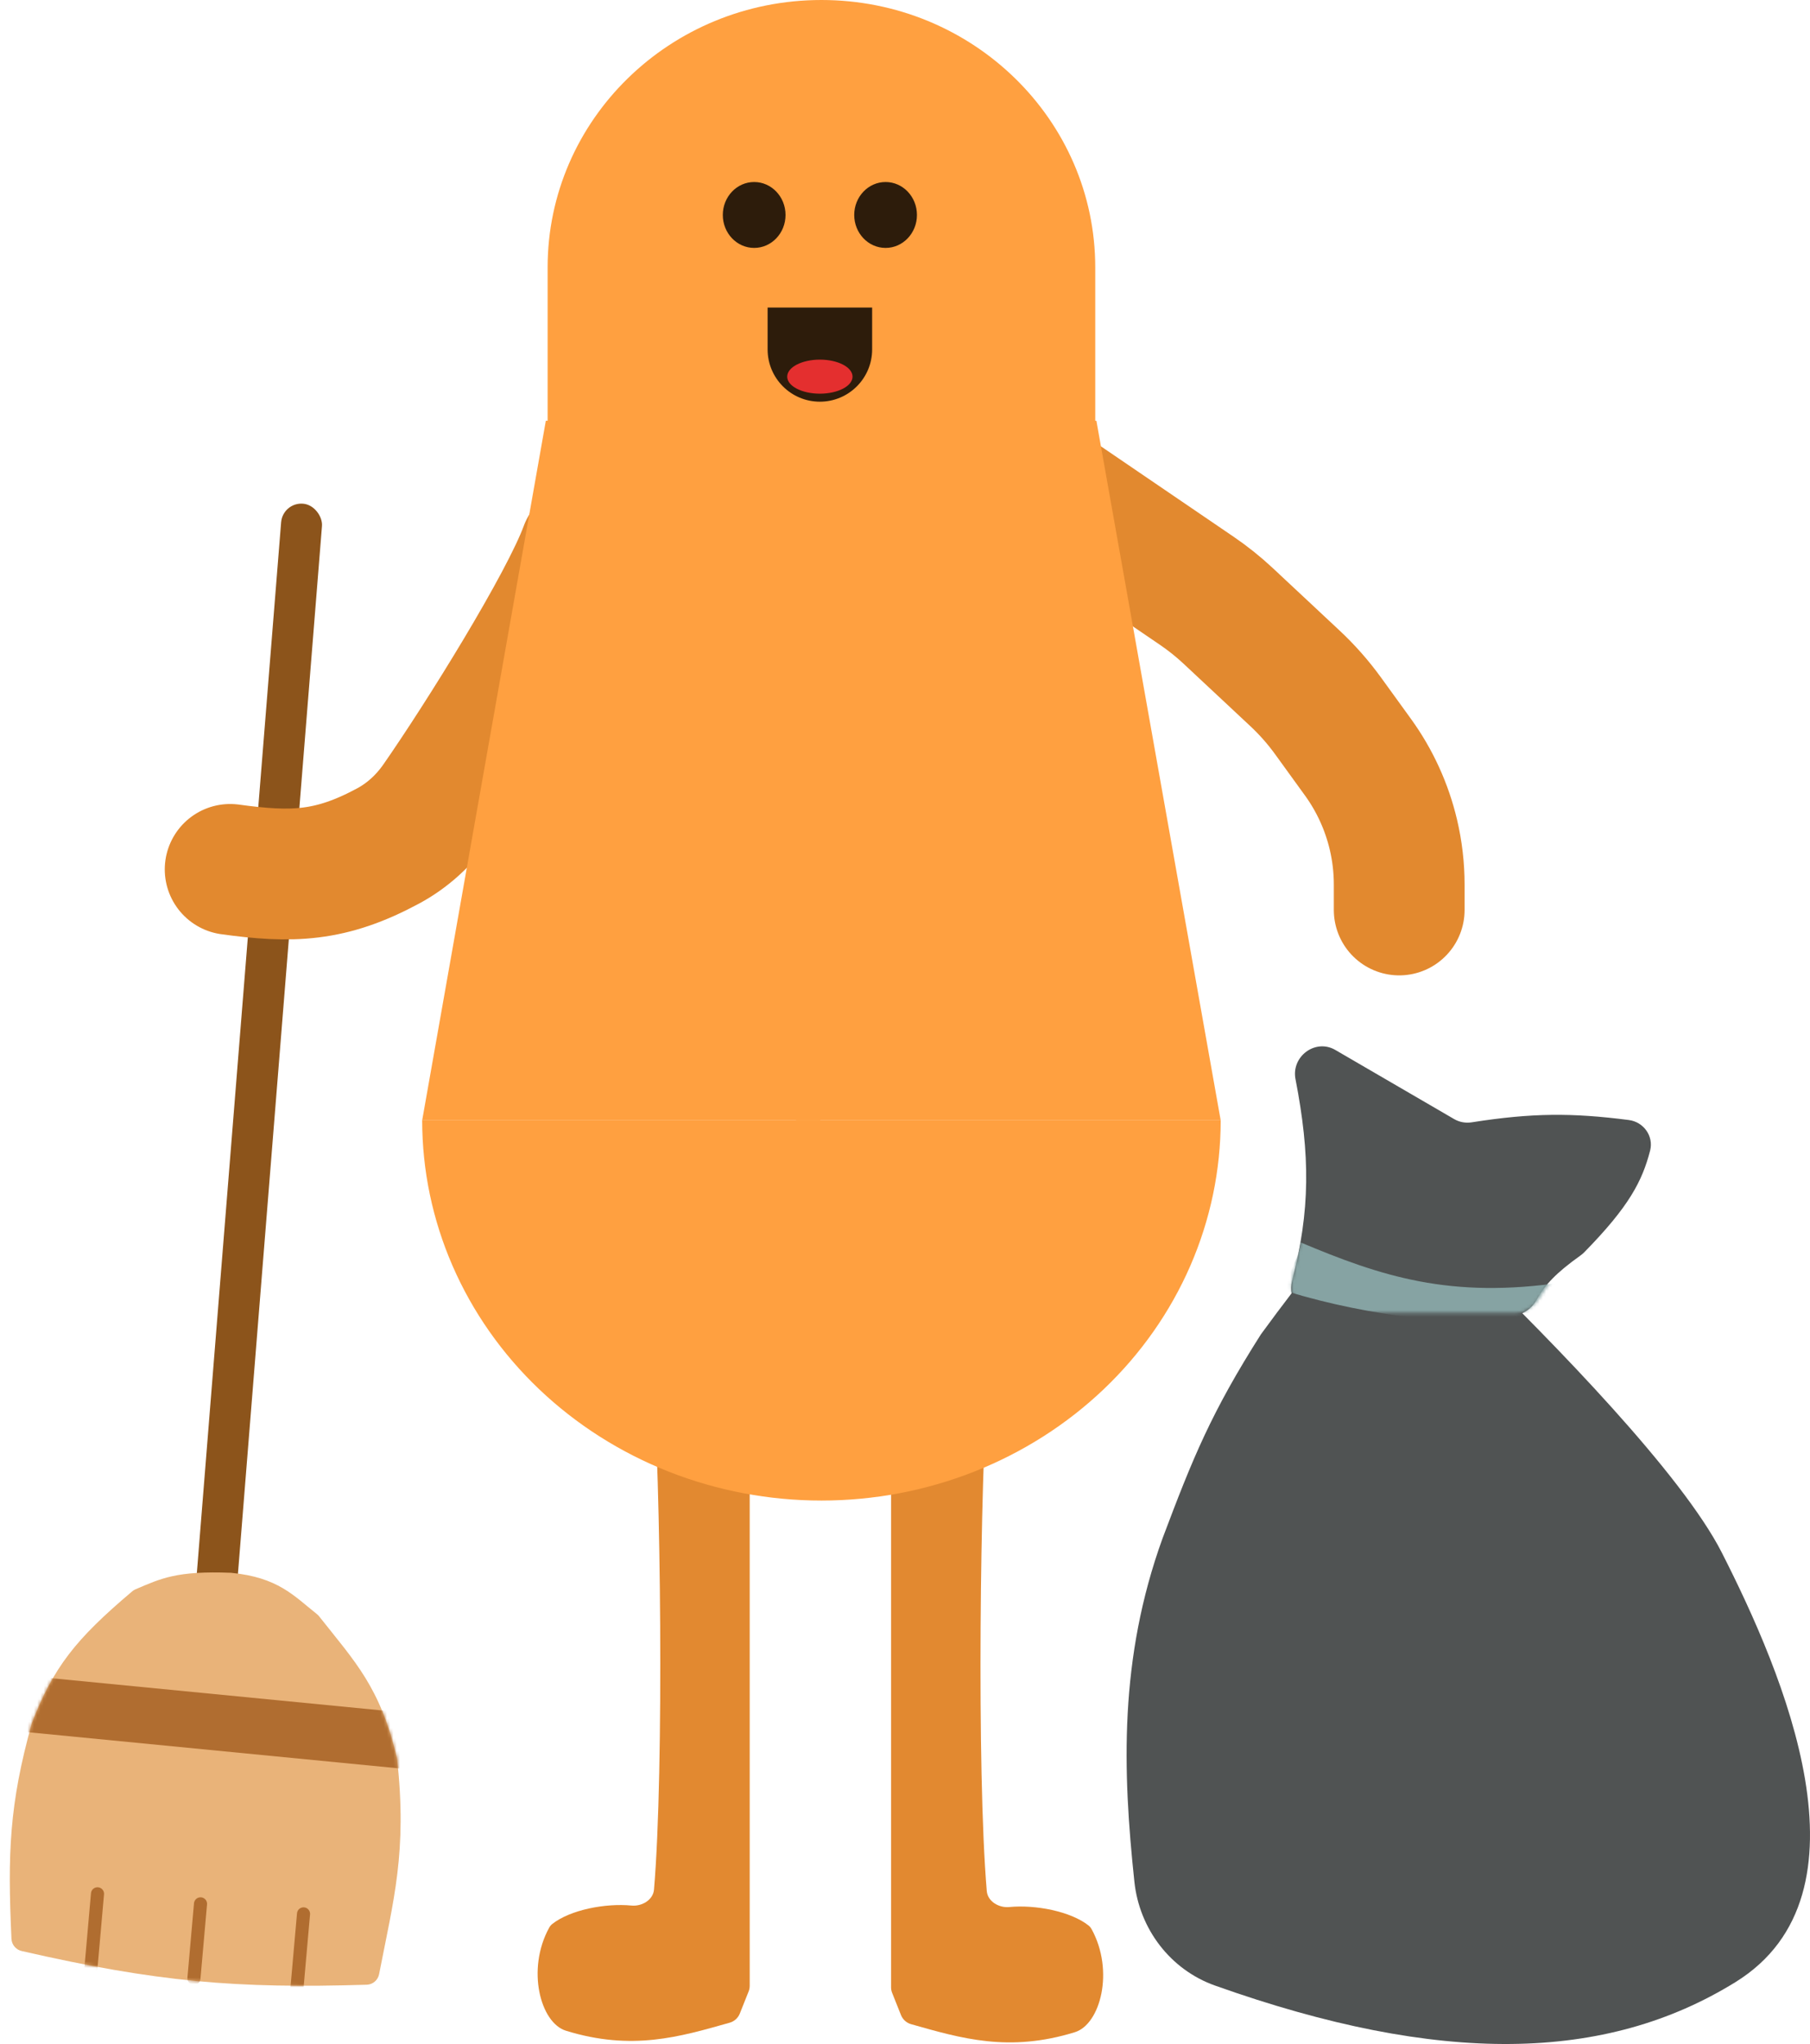 <svg width="559" height="631" viewBox="0 0 559 631" fill="none" xmlns="http://www.w3.org/2000/svg">
<rect width="12.671" height="381.728" rx="6.335" transform="matrix(0.996 0.089 -0.08 0.997 87.327 154.933)" fill="#8C541B"/>
<path d="M180.676 169.408C174.402 186.539 148.532 228.08 134.955 247.551C131.035 253.173 125.939 257.884 119.906 261.135C102.137 270.71 90.179 271.024 71.08 268.393" stroke="#E2892F" stroke-width="40.385" stroke-linecap="round"/>
<path d="M224.738 410.195L204.278 420.131C202.502 420.994 201.449 422.853 201.603 424.822C204.031 456.018 205.136 546.216 201.982 583.333C201.71 586.533 198.232 588.569 195.035 588.259C187.005 587.481 176.098 589.568 170.554 593.957C170.162 594.268 169.843 594.661 169.602 595.1C162.534 607.975 166.885 624.463 174.779 626.9C195.171 633.196 209.839 628.812 225.355 624.423C226.775 624.021 227.93 622.984 228.476 621.614L231.202 614.78C231.424 614.223 231.539 613.627 231.539 613.027V597.353V414.453C231.539 410.958 227.881 408.669 224.738 410.195Z" fill="#E28930"/>
<path d="M282.001 410.654L302.46 420.59C304.237 421.453 305.289 423.312 305.136 425.281C302.708 456.477 301.603 546.675 304.757 583.792C305.028 586.992 308.507 589.028 311.704 588.718C319.733 587.94 330.641 590.027 336.184 594.416C336.577 594.727 336.896 595.12 337.137 595.559C344.204 608.434 339.853 624.922 331.96 627.359C311.568 633.655 296.9 629.271 281.384 624.882C279.964 624.48 278.809 623.443 278.262 622.073L275.537 615.239C275.314 614.682 275.2 614.086 275.2 613.486V597.812V414.912C275.2 411.417 278.857 409.128 282.001 410.654Z" fill="#E28930"/>
<path d="M338.255 137.798C338.255 141.116 338.255 142.778 338.082 144.174C336.758 155.063 327.968 163.644 316.813 164.937C315.384 165.105 313.681 165.105 310.282 165.105H197.101C193.7 165.105 192 165.105 190.571 164.937C179.417 163.644 170.623 155.063 169.297 144.174C169.127 142.778 169.127 141.116 169.127 137.798V82.553C169.127 36.959 206.988 0 253.691 0C300.396 0 338.255 36.959 338.255 82.553V137.798Z" fill="#FFA040"/>
<path d="M329.314 154.933L369.632 182.394C373.053 184.724 376.289 187.313 379.312 190.138L399.918 209.395C403.707 212.937 407.147 216.835 410.189 221.037L419.384 233.735C424.584 240.916 428.309 249.057 430.343 257.687V257.687C431.531 262.73 432.131 267.894 432.131 273.075V280.913" stroke="#E2892F" stroke-width="40.385" stroke-linecap="round"/>
<path d="M245.868 345.861L249.23 129.894H338.611L376.997 345.861H245.868Z" fill="#FFA040"/>
<path d="M253.318 345.861V129.894H168.575L130.384 345.861H253.318Z" fill="#FFA040"/>
<path d="M376.998 345.861C376.998 361.274 373.808 376.537 367.612 390.778C361.415 405.018 352.332 417.957 340.882 428.856C329.432 439.755 315.839 448.401 300.879 454.3C285.918 460.198 269.884 463.234 253.691 463.234C237.498 463.234 221.464 460.198 206.504 454.3C191.544 448.401 177.95 439.755 166.5 428.856C155.05 417.957 145.968 405.018 139.771 390.778C133.574 376.537 130.385 361.274 130.385 345.861L253.691 345.861H376.998Z" fill="#FFA040"/>
<path d="M9.836 531.964C16.557 514.673 23.215 506.141 40.849 491.249C41.153 490.993 41.501 490.778 41.867 490.622C49.859 487.218 54.622 484.891 71.373 485.534C85.882 486.949 90.697 492.588 97.857 498.275C98.112 498.477 98.347 498.711 98.548 498.966C109.844 513.26 117.48 520.923 122.629 542.954C125.803 571.674 121.536 586.52 117.08 609.445C116.722 611.286 115.142 612.643 113.268 612.701C72.831 613.94 48.49 611.853 6.698 602.301C4.924 601.896 3.621 600.342 3.538 598.524C2.334 572.305 2.831 557.081 9.836 531.964Z" fill="#E9B379"/>
<mask id="mask0_190_4315" style="mask-type:alpha" maskUnits="userSpaceOnUse" x="3" y="485" width="121" height="129">
<path d="M9.836 531.964C16.557 514.673 23.215 506.141 40.849 491.249C41.153 490.993 41.501 490.778 41.867 490.622C49.859 487.218 54.622 484.891 71.373 485.534C85.882 486.949 90.697 492.588 97.857 498.275C98.112 498.477 98.347 498.711 98.548 498.966C109.844 513.26 117.48 520.923 122.629 542.954C125.803 571.674 121.536 586.52 117.08 609.445C116.722 611.286 115.142 612.643 113.268 612.701C72.831 613.94 48.49 611.853 6.698 602.301C4.924 601.896 3.621 600.342 3.538 598.524C2.334 572.305 2.831 557.081 9.836 531.964Z" fill="#E9B379"/>
</mask>
<g mask="url(#mask0_190_4315)">
<rect width="127.856" height="17.298" transform="matrix(0.995 0.097 -0.088 0.996 3.284 516.846)" fill="#B06D30"/>
<path d="M28.083 607.606L30.112 584.631M59.896 610.706L61.926 587.731M91.709 613.805L93.739 590.831" stroke="#B06D30" stroke-width="4.038" stroke-linecap="round"/>
</g>
<path d="M359.061 474.841C368.425 449.978 374.074 436.085 389.417 411.926C396.271 402.564 401.831 395.299 406.728 389.414C418.896 374.792 440.275 376.126 453.927 389.374C479.879 414.56 519.465 455.105 531.779 479.335C550.621 516.41 580.066 584.656 535.967 611.906C495.983 636.612 444.939 637.744 375.229 612.953C361.444 608.05 351.896 595.486 350.348 580.938C346.693 546.6 345.567 512.093 359.061 474.841Z" fill="#505353"/>
<path d="M400.101 333.143C404.657 356.588 404.69 373.687 399.021 395.503C397.647 400.792 401.518 406.111 406.982 406.111H466.882C470.132 406.111 472.972 404.111 474.551 401.269C477.134 396.62 480.621 392.923 488.154 387.549C488.543 387.272 488.921 386.952 489.255 386.612C503.133 372.475 507.19 364.598 509.619 355.208C510.773 350.745 507.615 346.346 503.043 345.759C485.492 343.508 473.244 343.534 454.503 346.472C452.645 346.763 450.734 346.42 449.108 345.475L412.399 324.128C406.236 320.544 398.741 326.145 400.101 333.143Z" fill="#505353"/>
<mask id="mask1_190_4315" style="mask-type:alpha" maskUnits="userSpaceOnUse" x="398" y="322" width="114" height="84">
<path d="M400.161 333.015C404.759 356.193 404.8 373.117 399.099 394.668C397.696 399.971 401.569 405.328 407.054 405.328H467.911C471.139 405.328 473.963 403.354 475.555 400.546C478.173 395.927 481.705 392.258 489.35 386.921C489.739 386.649 490.119 386.334 490.456 385.999C504.455 372.042 508.589 364.239 511.053 354.982C512.245 350.505 509.066 346.076 504.469 345.498C486.639 343.257 474.216 343.284 455.165 346.213C453.341 346.494 451.467 346.163 449.863 345.25L412.39 323.92C406.208 320.402 398.777 326.038 400.161 333.015Z" fill="#505353"/>
</mask>
<g mask="url(#mask1_190_4315)">
<path d="M401.532 383.48C426.52 393.986 447.84 401.103 483.025 395.826C479.558 399.513 482.673 404.247 476.038 408.52C452.478 409.532 422.969 406.498 397.807 398.739C395.62 395.339 401.961 387.9 401.532 383.48Z" fill="#86A3A3"/>
</g>
<ellipse cx="232.917" cy="66.362" rx="9.686" ry="10.172" fill="#2D1C0B"/>
<ellipse cx="273.504" cy="66.362" rx="9.686" ry="10.172" fill="#2D1C0B"/>
<path d="M237.067 94.941H269.353V107.862C269.353 116.778 262.126 124.005 253.21 124.005V124.005C244.295 124.005 237.067 116.778 237.067 107.862V94.941Z" fill="#2D1C0B"/>
<ellipse cx="253.21" cy="116.275" rx="10.089" ry="5.256" fill="#E42F2F"/>
</svg>
